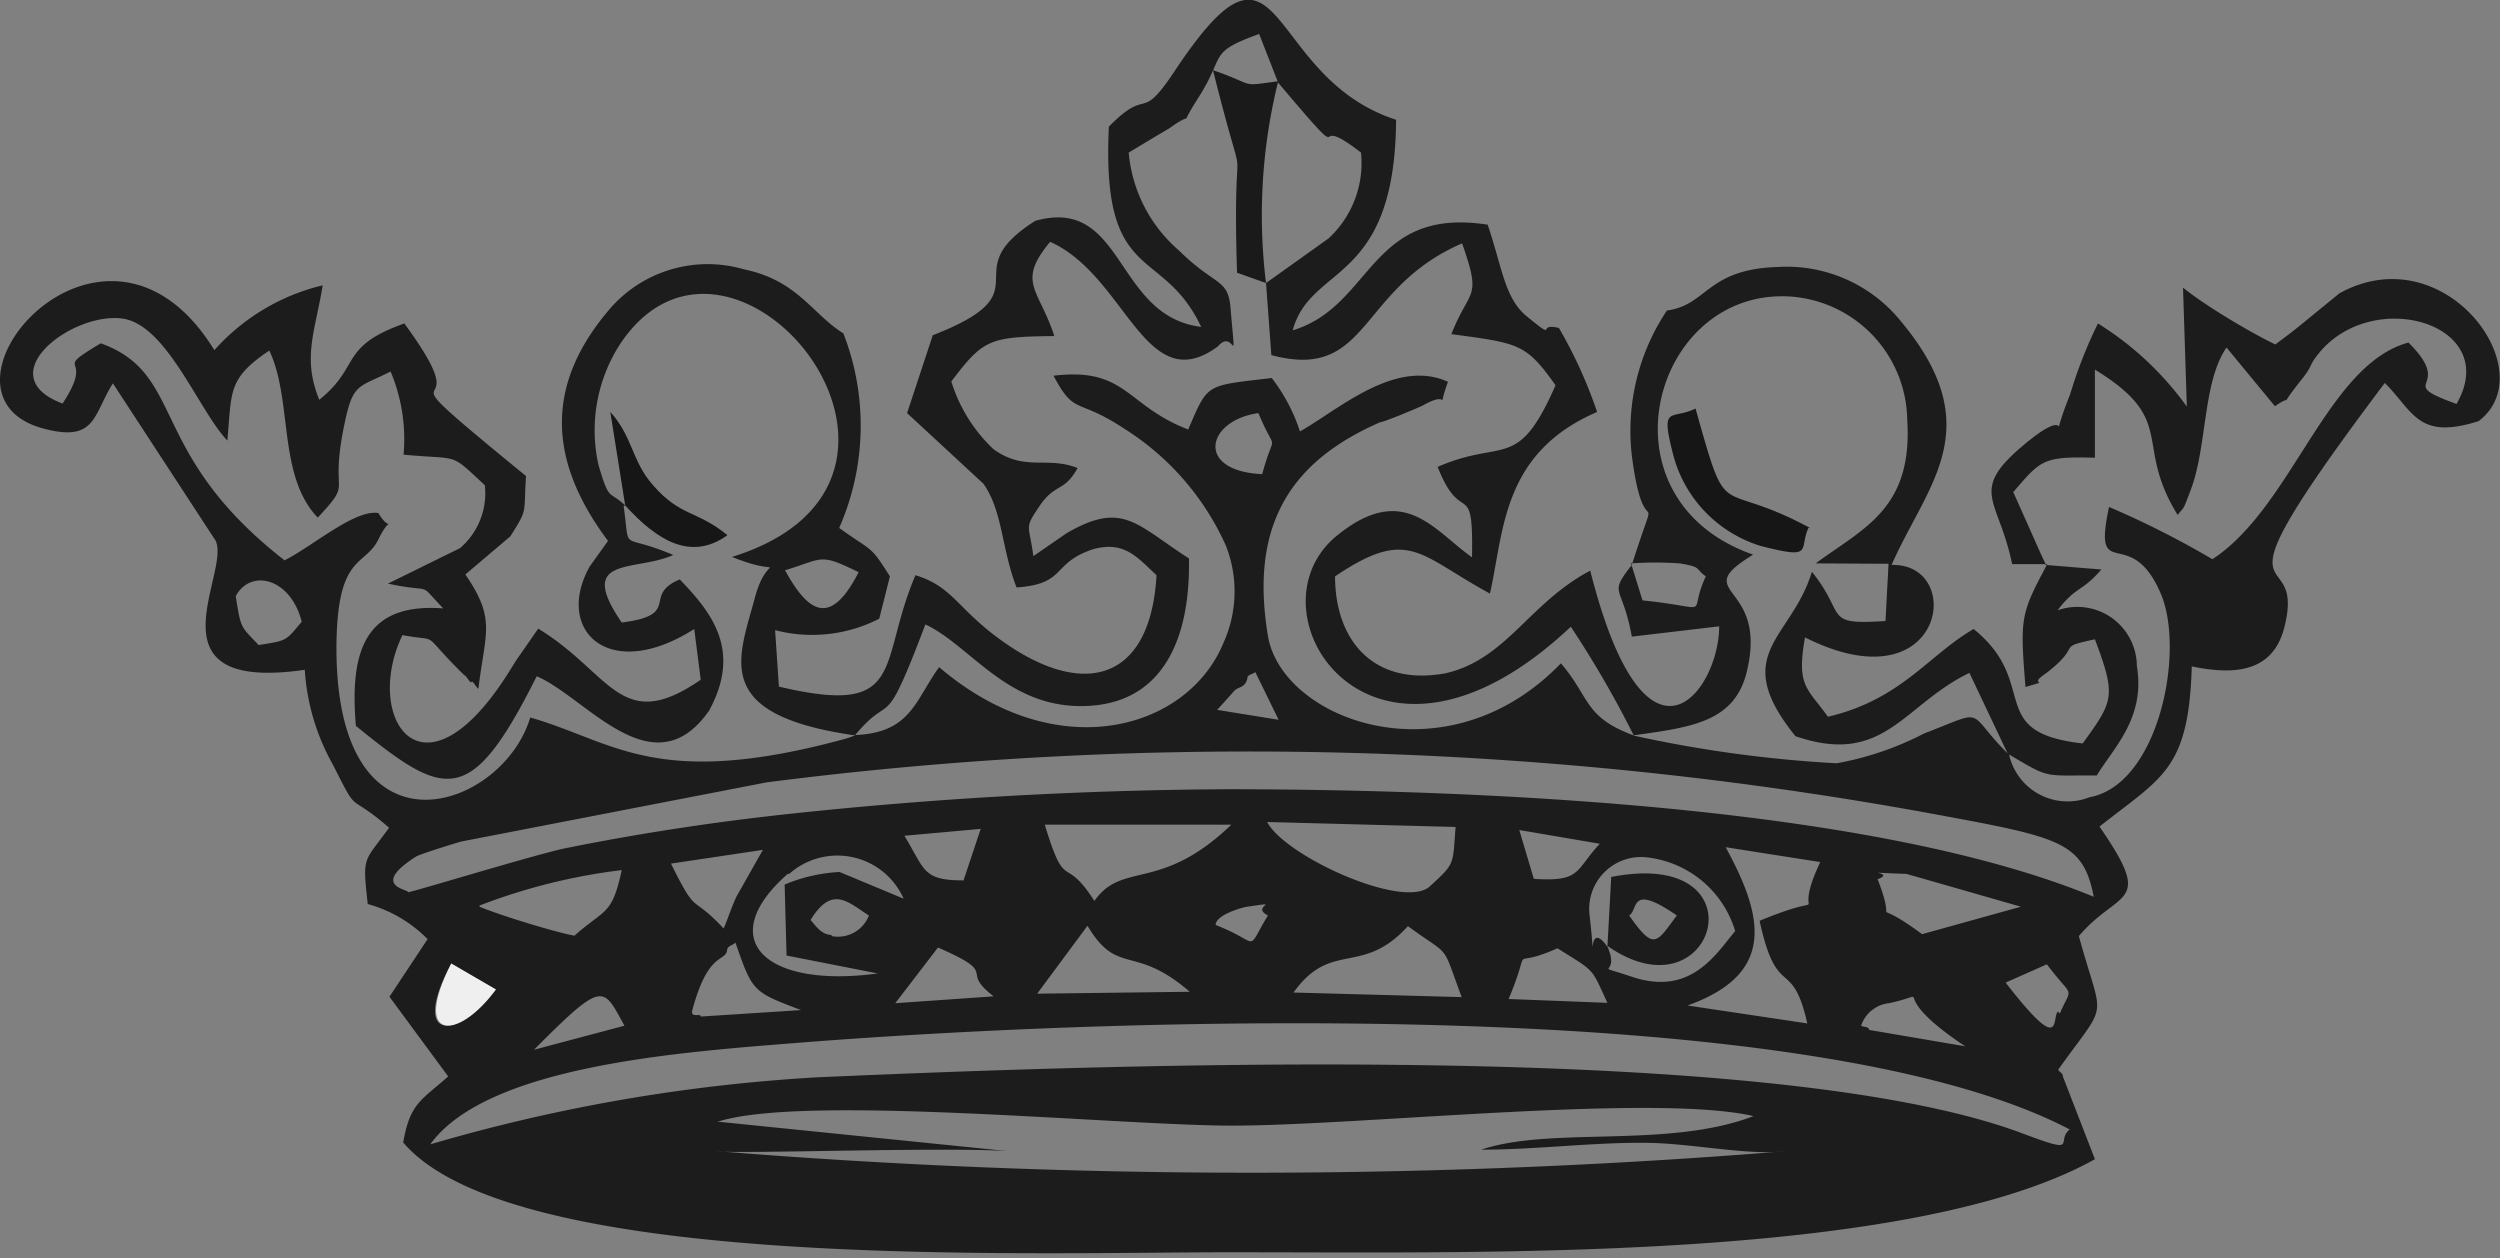 <svg xmlns="http://www.w3.org/2000/svg" viewBox="0 0 65.54 32.99"><rect x="0" y="0" width="65.54" height="32.99" fill="#808080" stroke="none"/><defs><style>.cls-1{fill:#1c1c1c;}.cls-1,.cls-2,.cls-3,.cls-4{fill-rule:evenodd;}.cls-2{fill:#1a1a1a;}.cls-3{fill:#161616;}.cls-4{fill:#efefef;}</style></defs><g id="Слой_2" data-name="Слой 2"><g id="Слой_1-2" data-name="Слой 1"><g id="_3015324098976" data-name=" 3015324098976"><path class="cls-1" d="M18.81,29.41c2.21-.73,10.42.09,13.45.1,3.44,0,11.12-.85,13.71-.25-2.25.86-5.3.26-7.14.88,1.41,0,2.89-.19,4.27-.18,1.21,0,2.69.34,3.71.22a174,174,0,0,1-28,0c.38.08,6.11-.12,7.63,0l-7.58-.77ZM11.28,30c1.48-2.05,6.5-2.41,9.49-2.65,8.75-.7,26.75-1.27,33.49,2.26-.39.31.29.68-1.22.11-6.47-2.44-23.52-1.83-31.56-1.48A45.09,45.09,0,0,0,11.28,30ZM49,27c0-.09-.14-.07-.21-.11a.87.87,0,0,1,.73-.59c1.35-.29-.24-.36,2,1.13L49,27Zm-35,.52c1.83-1.84,1.8-1.67,2.37-.63Zm4.14-1c.41-1.56.85-1.3.92-1.59,0-.14.15-.14.22-.22C19.73,26,19.73,26,21,26.48l-2.63.17c0-.08-.15,0-.22-.07Zm35.81,0c-.17.16.15,1.2-1.37-.76l1.08-.48C54.37,26.22,54.33,25.81,54,26.57Zm-14.4-.33c.67-1.6-.08-.72,1.28-1.33,1,.63.87.48,1.31,1.43Zm-5.64-.17c1-1.39,1.79-.41,3-1.74,1.16.85.86.39,1.41,1.86Zm-5.4-1.75c.8,1.34,1.21.46,2.68,1.73l-4,.05Zm-3.92.57c1.67.73.52.56,1.46,1.28l-2.58.18,1.12-1.46ZM13,25.94c-1.06,1.37-2.25,1.35-1.17-.68ZM42.71,24c.25-.15,0-.86,1.25,0C43.42,24.72,43.37,24.94,42.71,24Zm-9.47,0c-.61,1-.15.72-1.37.25,0-.25.6-.43.77-.47C33.72,23.62,32.75,23.75,33.24,24Zm-11.44.51c-.28,0-.45-.29-.55-.39.57-.94,1-.45,1.53-.12A.87.87,0,0,1,21.8,24.54Zm-9.23-.77a15.54,15.54,0,0,1,3.73-.93c-.26,1.2-.43,1-1.24,1.72C14.56,24.44,13.12,24,12.57,23.77Zm36.68-.7c.48-.19-.73-.18.73-.13l3,.86-2.59.72c-1.52-1.12-.58.06-1.17-1.45Zm-28.56-.13a1.9,1.9,0,0,1,3,.65l-1.68-.7a4.27,4.27,0,0,0-1.44.33l.05,1.86,2.39.47c-2.95.4-4.31-.89-2.36-2.61Zm23.55,3.45c2.32-.83,2-2.32,1-4.15l2.48.39c-.84,1.78.55.65-1.59,1.54.46,2.12.85.91,1.25,2.69Zm-2.1-1.54c-.6-.84-.26,1-.47-.85a1.36,1.36,0,0,1,1.43-1.5,2.73,2.73,0,0,1,2.39,1.94c-.49.57-1.14,1.72-2.7,1.2-1.15-.39-.27.05-.66-.82,2.83,2,4.16-2.59.11-1.8l-.1,1.83ZM20,22.28l-.69,1.22c-.15.32-.23.6-.34.84-.89-.95-.67-.27-1.38-1.7Zm19.83-.52,2.11.36c-.66.71-.48,1-1.73.92ZM25.26,23.08c-1.07,0-1-.26-1.55-1.17l2-.18Zm12.9-1.4c-.08,1,0,.94-.68,1.56s-3.79-.79-4.26-1.69Zm-5.88-.06c-1.86,1.79-2.85.94-3.59,2-.81-1.27-.74-.16-1.3-2l4.89,0ZM10.7,23.39c0-.08-1-.16.2-.93.08-.06,1.08-.37,1.2-.4l8-1.55a99.2,99.2,0,0,1,30.43.8c3.47.64,4.07.73,4.36,2.2C49.17,21.15,39,20.7,32.26,20.69a113.29,113.29,0,0,0-11.78.67c-1.9.21-3.78.5-5.62.87-.69.13-4.09,1.17-4.16,1.16Zm22-5.6c0-.11.12-.1.21-.17l.61,1.25-1.61-.26.45-.5c.1-.11.28-.07.34-.32ZM6.18,15.63c.39-.73,1.44-.48,1.73.67-.43.51-.37.49-1.13.61-.47-.5-.46-.4-.6-1.28Zm36.57-.86a9.25,9.25,0,0,1,1.29,0c.6.1.39.14.68.34-.51,1.08.29.83-1.66.63l-.31-1ZM22.51,15c-.74,1.45-1.32,1.06-1.93-.05C21.61,14.64,21.46,14.49,22.51,15Zm27-.22-.08,1.5c-1.66.11-1-.14-1.93-1.29-.53,1.77-2.19,2.13-.43,4.31,2.33.8,2.82-.82,4.56-1.66l1,2.11c-1.13-1.13-.5-1.17-2.19-.52a8.07,8.07,0,0,1-2.29.78,33,33,0,0,1-5.34-.73c1.56-.22,2.7-.35,3-1.74.52-2.3-1.57-1.94.15-3-4.12-1.44-2.67-6.92.9-6.77A3.29,3.29,0,0,1,50,11c.15,2.34-1.14,2.84-2.4,3.77ZM33.09,12.43c-1.77-.08-1.46-1.41-.1-1.6C33.48,12,33.42,11.2,33.09,12.43Zm20.53,2.34-.1-.21-.74-1.66c.72-.83.76-.94,2.14-.9l0-2.31c2.19,1.34,1,1.92,2.17,3.81.19-.25.12-.07.34-.65.44-1.16.31-2.82.94-3.74l1.27,1.54c.58-.4,0,.19.65-.64.39-.48.2-.38.51-.76,1.44-1.75,4.8-.74,3.6,1.34-1.69-.61,0-.36-1.26-1.61C61,9.56,60.09,13.3,58,14.66a23.89,23.89,0,0,0-2.71-1.37c-.44,2.08.56.39,1.36,2.28.64,1.51-.06,5-1.87,5.33a1.57,1.57,0,0,1-2.11-1.12c1.1.65.88.54,2.3.55.43-.72,1.28-1.5,1.05-2.87A1.56,1.56,0,0,0,53.94,16c.5-.65.62-.46,1.15-1.07l-1.47-.12ZM16.39,13.25c-.44-.41-.41-.08-.7-1.06A4.16,4.16,0,0,1,16.27,9c2.95-4.38,9.4,3.59,2.92,5.6,1.5.61.94-.22.6,1.07-.43,1.61-1.16,3.07,2.63,3.61l-.23.08c-5,1.37-6.1.07-8.29-.55-.71,2.41-5.06,3.93-5.08-1.78,0-2.54.74-2.15,1.1-2.89s.35-.1,0-.69c-.62-.1-1.71.86-2.46,1.24C3.84,11.87,4.89,9.81,2.64,9c-1.36.82-.1.21-1,1.58-1.94-.73.23-2.4,1.56-2.23,1.17.15,2,2.4,2.76,3.2.12-1.29,0-1.62,1.1-2.36.62,1.3.21,3.27,1.27,4.38.93-1,.33-.51.66-2.25.25-1.31.36-1.13,1.25-1.58a4.58,4.58,0,0,1,.34,2.18c1.52.14,1.19-.07,2.13.8a1.89,1.89,0,0,1-.65,1.65l-1.89.93c1.26.27.74-.09,1.45.65-2.1-.16-2.45,1.19-2.29,3.08,2.35,1.91,3,2.17,4.74-1.3,1.29.54,3.05,3,4.52.9.86-1.58.07-2.57-.77-3.44-1,.42.07.93-1.52,1.13-1.22-1.77.36-1.32,1.35-1.77-1.42-.61-1.12,0-1.3-1.28Zm16.8-5.83.14,1.89c2.59.69,2.25-1.74,5-2.93.53,1.5.2,1.15-.28,2.38C39.82,9,40,9,40.78,10.1c-1,2.28-1.35,1.38-3.09,2.14.63,1.61.94.22.9,2.37-1-.7-1.79-2-3.55-.56-2.44,2,.94,7.28,6.14,2.38a26.92,26.92,0,0,1,1.65,2.85c-1.31-.48-1.14-1-1.91-1.89-3,3.11-7.31,1.49-7.68-.72-.5-3,.68-4.61,2.94-5.6.1,0,1.12-.43,1.14-.45.76-.43.32.27.64-.61-1.38-.63-2.88.74-3.88,1.3a4.65,4.65,0,0,0-.74-1.4c-1.75.21-1.66.12-2.19,1.35-1.64-.63-1.62-1.64-3.53-1.41.56,1.06.6.56,1.84,1.38a7,7,0,0,1,2.68,3.08,3.27,3.27,0,0,1-.06,2.53c-.93,2.29-4.37,3.29-7.46.65-.63.87-.74,1.72-2.2,1.78,1-1.2.71.08,1.84-2.9,1.18.55,2.14,2.19,4.17,2.14s2.78-1.72,2.74-3.87c-1.39-.89-1.73-1.52-3.21-.66l-.87.6c-.11-.86-.25-.7.16-1.31s.65-.36,1-1c-.81-.32-1.37.1-2.2-.49A4.09,4.09,0,0,1,24.94,10c.84-1.11,1-1.17,2.7-1.19-.4-1.24-1-1.4-.11-2.47,2,.89,2.49,4.15,4.4,2.74.44-.52.48.79.33-1-.06-.79-.4-.57-1.36-1.52A3.83,3.83,0,0,1,29.59,4l.65-.39.42-.25c.75-.54.16.13.77-.82.71-1.12.23-1.16,1.58-1.65l.5,1.28c2.15,2.54.63.64,2.17,1.83a2.69,2.69,0,0,1-.85,2.25L33.19,7.42ZM24.44,8.83l-.66,2,2,1.85c.51.72.47,1.69.87,2.72,1.32-.09.9-.63,2-1,.83-.23,1.16.21,1.67.68C30.15,18,28.24,18.35,26,16.6c-.94-.74-1.09-1.24-2-1.52C23,17.42,23.8,18.8,20.42,18l-.1-1.48a3.85,3.85,0,0,0,2.73-.3l.28-1.11c-.53-.84-.43-.62-1.33-1.27a6.66,6.66,0,0,0,.11-5.1c-.82-.51-1.2-1.39-2.61-1.68a3.39,3.39,0,0,0-3.48,1c-1.74,2-1.67,4-.08,6.12l-.48.67c-.93,1.66.49,3.07,2.74,1.64l.17,1.33c-2.1,1.45-2.34-.17-4.26-1.34l-.59.85-.13.21c-2.29,3.71-3.89,1.3-2.84-.89,1.07.2.39-.16,1.62,1.05.05,0,.16.23.19.18s.11.12.18.18c.19-1.52.46-1.83-.34-3l1.18-1c.47-.75.34-.55.41-1.58-4.45-3.64-.93-.92-3.19-4-1.72.61-1.13,1.12-2.23,2-.45-1.1-.11-1.78.09-3a5.52,5.52,0,0,0-2.84,1.7c-2.89-4.7-7.85,1.13-4.5,2.05,1.4.38,1.31-.34,1.84-1.18l2.69,4.12c.42.83-1.89,4,2.34,3.39a5.8,5.8,0,0,0,.74,2.49c.7,1.39.34.67,1.47,1.65-.67.93-.7.71-.56,2a3.5,3.5,0,0,1,1.57.92l-1,1.51,1.54,2.09c-.71.63-1,.7-1.18,1.73,2.92,3.44,16.72,2.86,22,2.88,6.42,0,17.55.24,22.35-2.44l-.84-2.17c0-.1-.1-.11-.12-.18,1.35-1.89,1.17-1.18.54-3.5,1.05-1.24,2-.76.54-2.87,1.64-1.3,2.34-1.48,2.42-4.2,1.14.24,2.12.14,2.42-1,.65-2.49-2.33.17,2.64-6.43.75.74.86,1.51,2.46,1,1.72-1.3-.88-4.88-3.65-3.35l-1.09.89-.19.15-.4.3C59,8.72,57.79,8,57.23,7.54l.1,3.12A8.17,8.17,0,0,0,55,8.48a12,12,0,0,0-.73,1.86c-.67,1.68.26.09-1.21,1.32s-.66,1.4-.31,3.13l.92,0c-.69,1.3-.72,1.38-.57,3.22.76-.22,0,0,.54-.36,1-.77.21-.66,1.28-.89.57,1.51.48,1.62-.32,2.73-2.59-.29-1.09-1.57-2.86-3-1.2.7-1.9,1.85-3.82,2.3-.54-.76-.83-.79-.6-2.08,3.66,1.84,4.22-1.95,2.27-1.9.92-2.1,2.58-3.58.25-6.38A3.85,3.85,0,0,0,46.59,7c-1.85.06-1.83,1-2.89,1.14a5.67,5.67,0,0,0-.92,3.8c.33,2.6.79.39,0,2.87-.63.81-.25.49,0,1.88l2.29-.27c0,1.69-1.92,4.32-3.38-1.46-1.61.85-2.19,2.32-3.79,2.69C36,18,35,16.78,35,15.11c1.94-1.31,2.19-.56,4.06.45.37-1.61.3-3.68,2.81-4.76a12.14,12.14,0,0,0-1-2.2c-.62-.16,0,.38-.86-.32C39.44,7.8,39.38,7,39,5.89c-3.11-.48-3,2.13-5.11,2.77.47-1.75,2.68-1.18,2.71-5.52C33.08,2,33.7-2.51,30.79,1.87c-.93,1.4-.65.36-1.72,1.45-.2,4.18,1.4,3.09,2.42,5.25-2.28-.28-2-3.44-4.35-2.78-2.19,1.39.34,1.82-2.69,3Z"/><path class="cls-2" d="M33.19,7.42a14.53,14.53,0,0,1,.32-5.29c-1.06.14-.52.12-1.71-.29,1,4,.49.79.63,5.31l.76.27Z"/><path class="cls-3" d="M47.45,13.84c-2.49-1.34-2.12,0-3-3.13-.65.32-.94-.14-.57,1.27a3.4,3.4,0,0,0,2.27,2.33c1.43.37,1,.1,1.26-.47Z"/><path class="cls-3" d="M16.39,13.25c.85.94,1.74,1.46,2.68.78-.79-.65-1.23-.48-1.95-1.31-.56-.63-.53-1.27-1.12-1.92l.39,2.45Z"/><path class="cls-4" d="M13,25.94l-1.17-.68C10.79,27.29,12,27.31,13,25.94Z"/></g></g></g></svg>